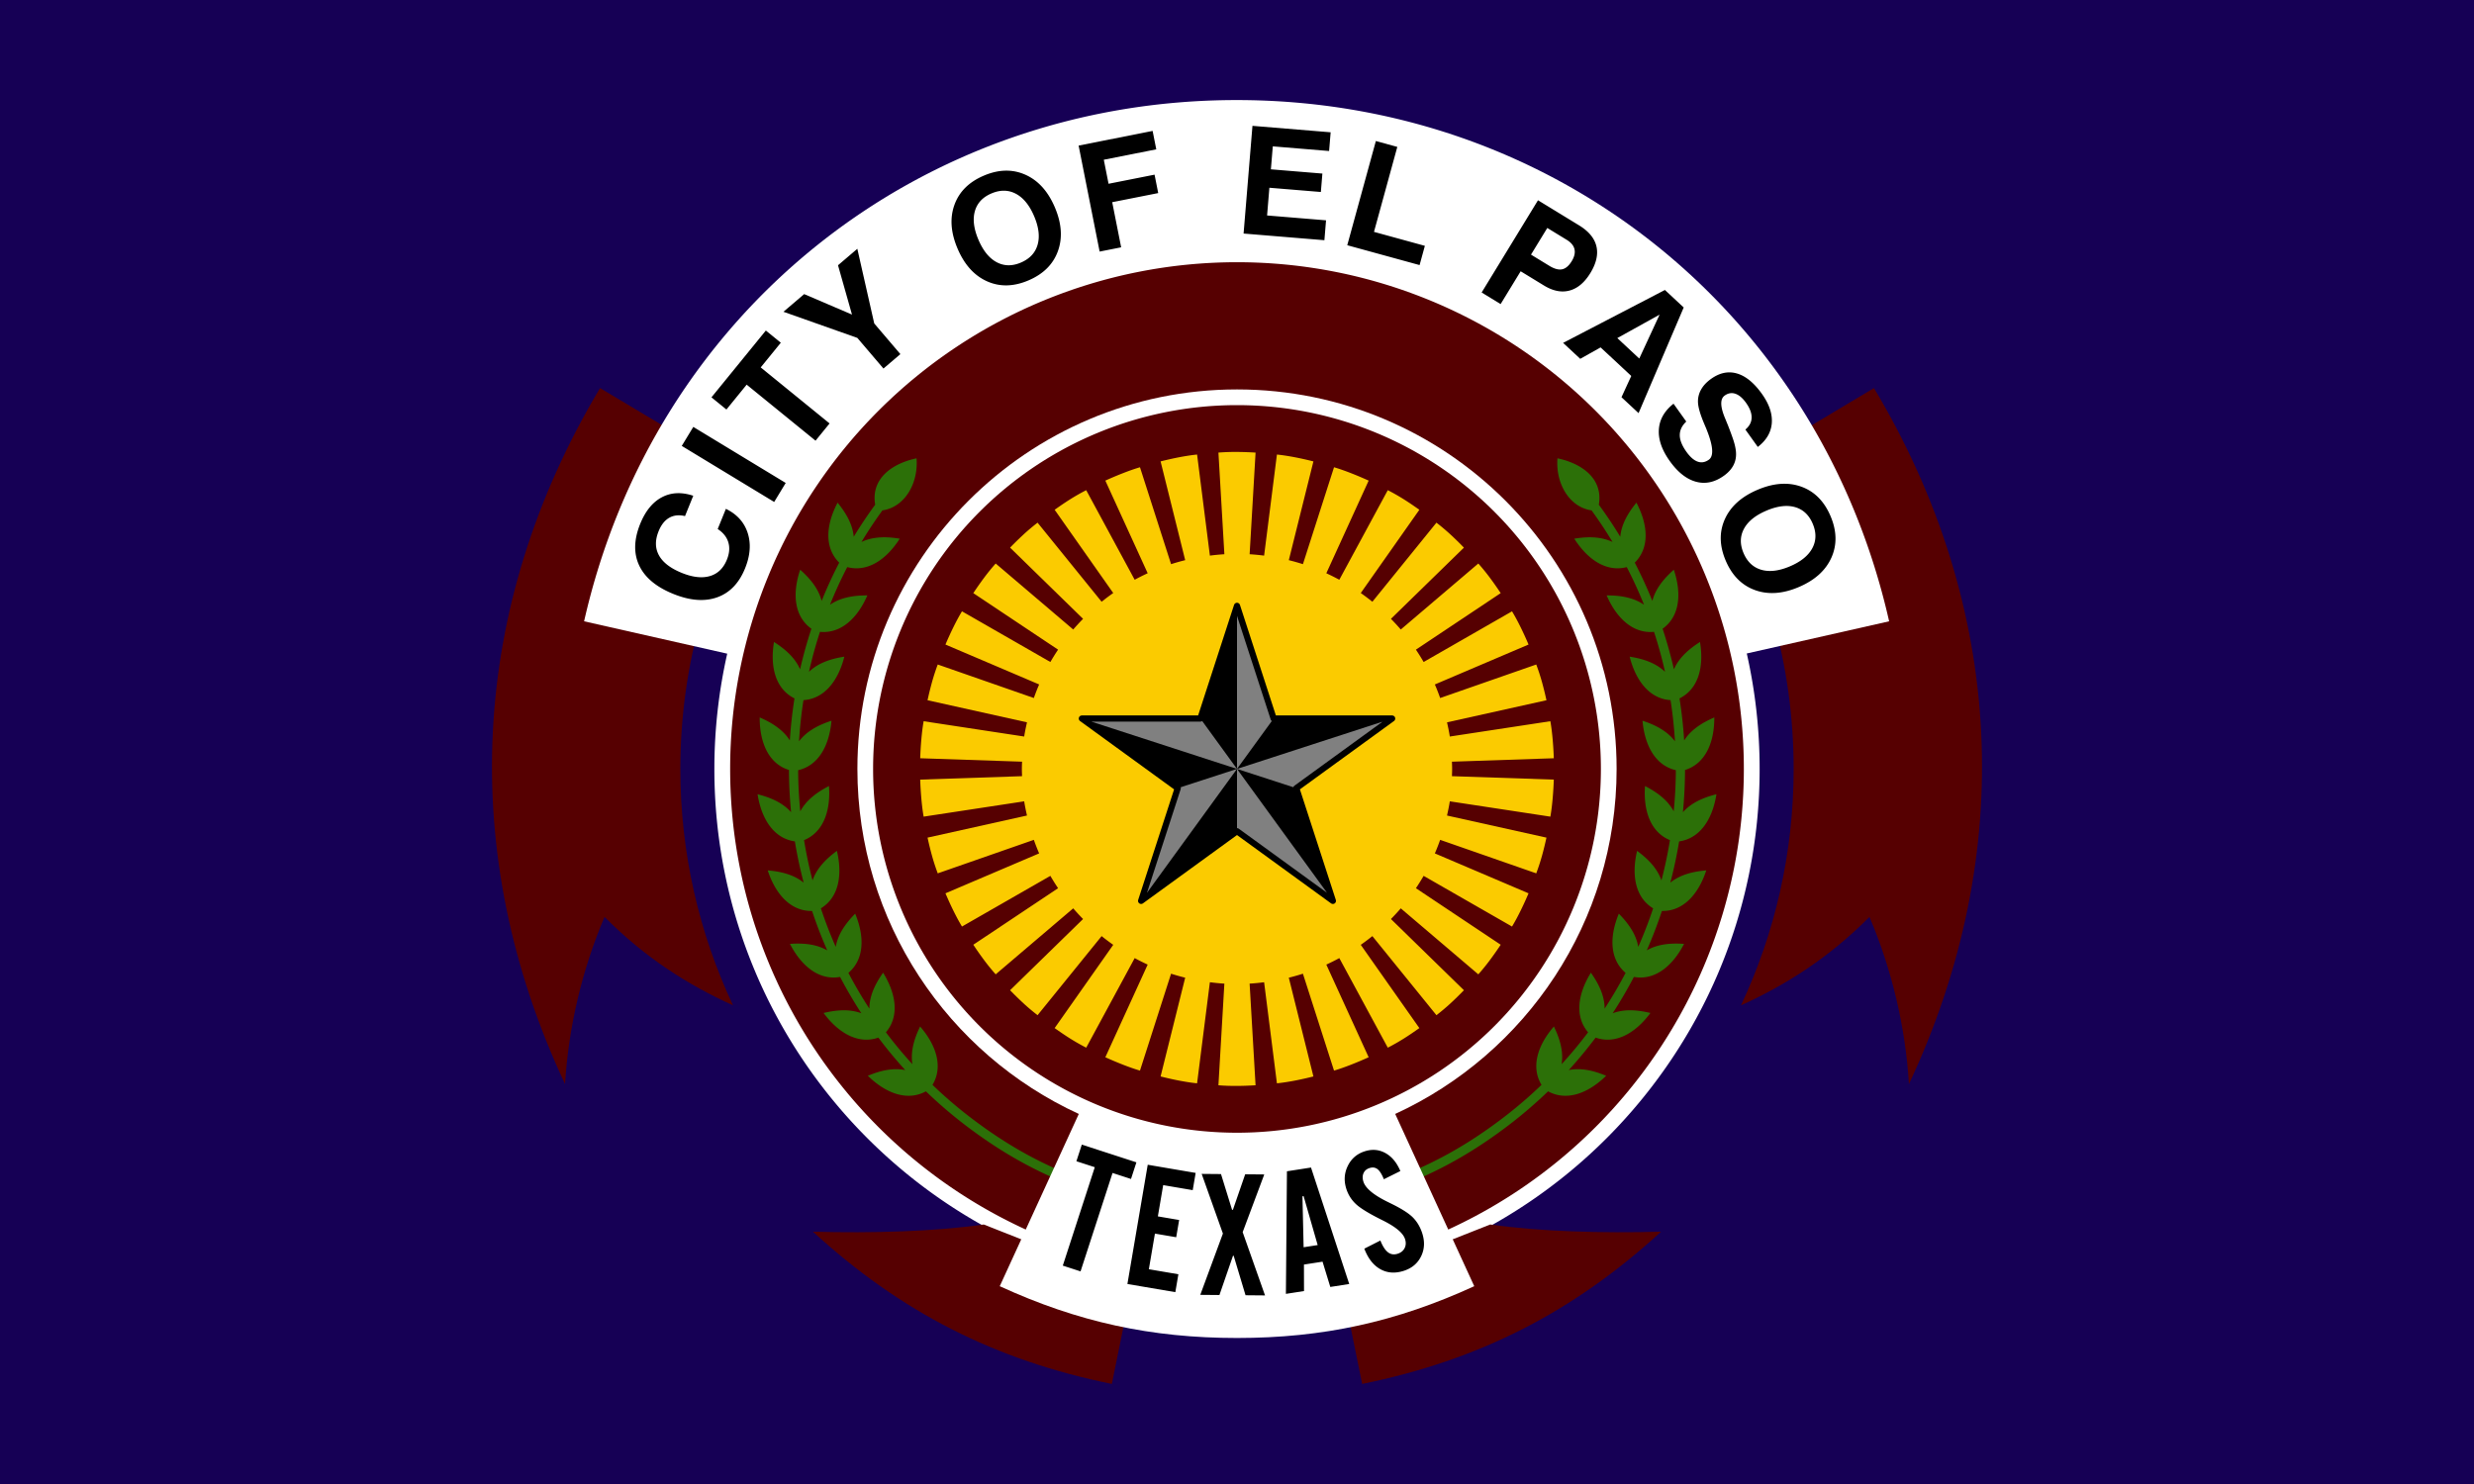 <svg xmlns="http://www.w3.org/2000/svg" width="800" height="480" version="1"><path fill="#160055" d="M0 0h800v480H0z"/><path d="m605.969 125.522-51.5 30.781C570.678 183.323 580 214.93 580 248.71c0 27.34-6.11 53.252-17.031 76.468 14.706-6.7 28.3-15.314 41.55-28.59 7.231 16.934 11.659 35.713 12.762 54.059 35.022-74.644 31.003-154.36-11.312-225.125zm-411.938 0 51.5 30.781C229.322 183.323 220 214.93 220 248.71c0 27.34 6.11 53.252 17.031 76.468-14.706-6.7-28.3-15.314-41.55-28.59-7.231 16.934-11.659 35.713-12.762 54.059-35.022-74.644-31.003-154.36 11.312-225.125z" fill="#560001"/><path d="M399.875 32.366c-102.5 0-188.378 68.621-211 168.594l46.281 10.468A169.345 169.345 0 0 0 231 248.71c0 93.288 75.712 169 169 169s169-75.712 169-169c0-12.831-1.443-25.33-4.156-37.344l46.031-10.406c-22.622-99.973-108.5-168.594-211-168.594z" fill="#fff"/><path d="M563.896 248.71a163.896 163.896 0 1 1-327.792 0 163.896 163.896 0 1 1 327.792 0z" fill="#560001"/><path d="M296.375 148.24c.645 8.162-3.863 15.823-11.031 16.845a143.245 143.245 0 0 0-6.781 10.218c3.745-1.778 8.03-1.789 12.375-1.062-4.43 6.93-10.522 10.884-16.97 9.187a140.825 140.825 0 0 0-5.593 12.188c3.418-2.367 7.68-3.056 12.094-3.031-3.267 7.55-8.676 12.43-15.313 11.78a141.076 141.076 0 0 0-3.562 12.938c2.998-2.893 7.067-4.224 11.437-4.906-2.02 7.974-6.565 13.643-13.219 14.063a142.009 142.009 0 0 0-1.437 13.312c2.498-3.313 6.31-5.29 10.5-6.656-.722 8.19-4.286 14.52-10.781 16 .016 4.447.257 8.893.687 13.312 1.942-3.645 5.378-6.179 9.281-8.187.593 8.183-1.913 14.99-8.062 17.5.72 4.376 1.625 8.735 2.75 13.031 1.334-3.914 4.339-6.955 7.875-9.562 1.894 8 .512 15.143-5.188 18.593a141.585 141.585 0 0 0 4.813 12.469c.677-4.104 3.19-7.595 6.281-10.75 3.147 7.598 2.892 14.841-2.187 19.156 2.067 3.947 4.328 7.8 6.781 11.563.014-4.16 1.89-8.017 4.438-11.625 4.322 7.005 5.246 14.21.906 19.281a140.557 140.557 0 0 0 8.562 10.313c-.65-4.108.56-8.22 2.5-12.188 5.373 6.212 7.443 13.184 4 18.875a143.021 143.021 0 0 0 12.625 10.813c13.213 10.036 25.768 16.63 41.531 21.812l-.937 2.844c-16.033-5.27-28.967-12.073-42.406-22.281a146.089 146.089 0 0 1-12.938-11.094c-5.93 3.244-12.842.765-18.781-5.031 4.003-1.667 8.102-2.656 12.094-1.844a144.14 144.14 0 0 1-8.688-10.5c-6.362 2.238-12.787-1.308-17.719-7.969 4.21-1.005 8.414-1.334 12.22.094a143.927 143.927 0 0 1-6.876-11.75c-6.64 1.198-12.412-3.323-16.219-10.688 4.329-.321 8.528.061 12.063 2.094a145.276 145.276 0 0 1-4.906-12.75c-6.764.141-11.757-5.235-14.344-13.125 4.336.374 8.456 1.383 11.625 3.969-1.15-4.401-2.11-8.86-2.844-13.344-6.7-.94-10.767-7.048-12.062-15.25 4.23 1.064 8.127 2.741 10.844 5.813a145.747 145.747 0 0 1-.688-13.657c-6.465-1.995-9.499-8.696-9.469-17 3.99 1.718 7.556 3.995 9.75 7.438.285-4.54.786-9.08 1.5-13.594-6.054-3.005-7.978-10.063-6.625-18.25 3.653 2.325 6.816 5.114 8.438 8.844a144.232 144.232 0 0 1 3.656-13.125c-5.496-3.933-6.267-11.228-3.625-19.094 3.239 2.88 5.934 6.148 6.938 10.094a143.93 143.93 0 0 1 5.687-12.375c-4.798-4.759-4.394-12.063-.531-19.406 2.731 3.353 4.851 6.985 5.219 11.03A146.565 146.565 0 0 1 283 163.242c-1.435-8.369 5.383-13.317 13.375-15zm207.25 0c-.645 8.162 3.863 15.823 11.031 16.845a143.245 143.245 0 0 1 6.782 10.218c-3.746-1.778-8.032-1.789-12.375-1.062 4.429 6.93 10.521 10.884 16.968 9.187a140.825 140.825 0 0 1 5.594 12.188c-3.418-2.367-7.68-3.056-12.094-3.031 3.267 7.55 8.676 12.43 15.313 11.78a141.076 141.076 0 0 1 3.562 12.938c-2.998-2.893-7.067-4.224-11.437-4.906 2.02 7.974 6.565 13.643 13.218 14.063a141.94 141.94 0 0 1 1.438 13.312c-2.498-3.313-6.31-5.29-10.5-6.656.722 8.19 4.286 14.52 10.781 16a142.854 142.854 0 0 1-.687 13.312c-1.942-3.645-5.378-6.179-9.282-8.187-.592 8.183 1.914 14.99 8.063 17.5a142.996 142.996 0 0 1-2.75 13.031c-1.334-3.914-4.339-6.955-7.875-9.562-1.894 8-.512 15.143 5.188 18.593a141.585 141.585 0 0 1-4.813 12.469c-.677-4.104-3.19-7.595-6.281-10.75-3.147 7.598-2.892 14.841 2.187 19.156a140.794 140.794 0 0 1-6.781 11.563c-.014-4.16-1.89-8.017-4.438-11.625-4.322 7.005-5.246 14.21-.906 19.281a140.557 140.557 0 0 1-8.562 10.313c.65-4.108-.56-8.22-2.5-12.188-5.373 6.212-7.443 13.184-4 18.875a143.021 143.021 0 0 1-12.625 10.813c-13.213 10.036-25.768 16.63-41.531 21.812l.937 2.844c16.033-5.27 28.967-12.073 42.406-22.281a146.089 146.089 0 0 0 12.938-11.094c5.93 3.244 12.842.765 18.781-5.031-4.003-1.667-8.102-2.656-12.094-1.844a144.14 144.14 0 0 0 8.688-10.5c6.362 2.238 12.787-1.308 17.718-7.969-4.209-1.005-8.413-1.334-12.218.094a143.927 143.927 0 0 0 6.875-11.75c6.64 1.198 12.412-3.323 16.218-10.688-4.328-.321-8.527.061-12.062 2.094 1.842-4.173 3.47-8.44 4.906-12.75 6.764.141 11.757-5.235 14.344-13.125-4.336.374-8.456 1.383-11.625 3.969 1.15-4.401 2.11-8.86 2.844-13.344 6.7-.94 10.767-7.048 12.062-15.25-4.23 1.064-8.127 2.741-10.843 5.813.441-4.537.672-9.092.687-13.657 6.465-1.995 9.499-8.696 9.469-17-3.99 1.718-7.556 3.995-9.75 7.438-.285-4.54-.786-9.08-1.5-13.594 6.054-3.005 7.978-10.063 6.625-18.25-3.653 2.325-6.816 5.114-8.438 8.844a144.232 144.232 0 0 0-3.656-13.125c5.496-3.933 6.267-11.228 3.625-19.094-3.239 2.88-5.934 6.148-6.938 10.094a143.93 143.93 0 0 0-5.687-12.375c4.798-4.759 4.394-12.063.531-19.406-2.731 3.353-4.851 6.985-5.218 11.03A146.565 146.565 0 0 0 517 163.242c1.434-8.369-5.383-13.317-13.375-15z" fill="#2c7008"/><path d="M537.128 398.392c-28.453 26.067-58.842 41.549-96.656 49.242l-6.632-32.595 48.046-18.975c16.361 2.315 35.957 2.83 55.242 2.328zm-274.256 0c28.453 26.067 58.842 41.549 96.656 49.242l6.632-32.595-48.046-18.975c-16.361 2.315-35.957 2.83-55.242 2.328z" fill="#560001"/><path d="M400 125.96c-67.76 0-122.75 54.99-122.75 122.75 0 49.504 29.355 92.183 71.594 111.593l-25.563 55.719c25.279 11.592 48.91 16.75 76.719 16.75 27.81 0 51.44-5.158 76.719-16.75l-25.563-55.719c42.24-19.41 71.594-62.09 71.594-111.593 0-67.76-54.99-122.75-122.75-122.75z" fill="#fff"/><path d="M517.67 248.71a117.67 117.67 0 1 1-235.34 0 117.67 117.67 0 1 1 235.34 0z" fill="#560001"/><path d="M400 146.18a68.432 68.432 0 0 0-6.005.21l1.922 32.875c-1.574.092-3.14.256-4.684.45l-4.143-32.695c-1.993.205-3.952.523-5.915.9a110.48 110.48 0 0 0-5.884 1.322l7.956 31.945a69.013 69.013 0 0 0-4.564 1.29l-10.058-31.344c-1.92.568-3.814 1.25-5.674 1.982a108.81 108.81 0 0 0-5.524 2.342l13.69 29.963a69.442 69.442 0 0 0-4.203 2.102l-15.672-28.973a68.545 68.545 0 0 0-5.224 2.972c-1.693 1.062-3.35 2.21-4.984 3.363l18.945 26.931a70.148 70.148 0 0 0-3.753 2.822l-20.716-25.58a68.44 68.44 0 0 0-4.594 3.873 109.11 109.11 0 0 0-4.293 4.204l23.598 23.028a69.937 69.937 0 0 0-3.182 3.452l-25.07-21.346a68.194 68.194 0 0 0-3.783 4.653 109.883 109.883 0 0 0-3.453 4.924l27.412 18.284a69.757 69.757 0 0 0-2.492 3.994L311.07 197.73c-1.037 1.713-1.97 3.49-2.852 5.284a110.65 110.65 0 0 0-2.492 5.464l30.294 12.91a69.04 69.04 0 0 0-1.711 4.384l-31.075-10.839a68.27 68.27 0 0 0-1.861 5.705 110.4 110.4 0 0 0-1.441 5.854l32.155 7.146c-.335 1.516-.666 3.042-.9 4.593l-32.516-4.954c-.349 1.973-.577 3.984-.75 5.975a109.349 109.349 0 0 0-.361 6.005l32.936 1.11c-.026.781-.06 1.556-.06 2.343 0 .786.034 1.561.06 2.341l-32.936 1.111c.064 2 .187 4.014.36 6.005.174 1.99.402 4.002.75 5.975l32.516-4.954c.235 1.552.566 3.077.9 4.593l-32.154 7.146c.43 1.953.905 3.93 1.44 5.854a68.268 68.268 0 0 0 1.862 5.705l31.075-10.839a69.04 69.04 0 0 0 1.711 4.384l-30.294 12.91c.782 1.841 1.611 3.67 2.492 5.464.881 1.794 1.815 3.57 2.852 5.284l28.583-16.392a69.757 69.757 0 0 0 2.492 3.993l-27.412 18.284a109.883 109.883 0 0 0 3.453 4.924 68.2 68.2 0 0 0 3.783 4.653l25.07-21.346a69.933 69.933 0 0 0 3.182 3.452l-23.598 23.029a109.685 109.685 0 0 0 4.293 4.203 68.44 68.44 0 0 0 4.594 3.873l20.716-25.58a70.148 70.148 0 0 0 3.753 2.822l-18.945 26.931c1.634 1.154 3.29 2.301 4.984 3.363a68.483 68.483 0 0 0 5.224 2.972l15.672-28.973a69.436 69.436 0 0 0 4.203 2.102l-13.69 29.963c1.818.834 3.665 1.61 5.524 2.342 1.86.732 3.753 1.414 5.674 1.982l10.058-31.345c1.5.483 3.022.91 4.564 1.291l-7.956 31.945c1.94.486 3.922.943 5.884 1.321 1.963.378 3.922.696 5.915.901l4.143-32.696c1.545.195 3.11.36 4.684.45l-1.922 32.877c1.997.164 4.007.22 6.005.21 1.998-.011 4.008-.09 6.005-.21l-1.922-32.876a69.958 69.958 0 0 0 4.684-.45l4.143 32.695c1.993-.205 3.952-.523 5.915-.9a110.48 110.48 0 0 0 5.884-1.322l-7.956-31.945a69.013 69.013 0 0 0 4.564-1.29l10.058 31.344c1.92-.568 3.814-1.25 5.674-1.982a108.81 108.81 0 0 0 5.524-2.342L428.883 312a69.436 69.436 0 0 0 4.203-2.102l15.672 28.973c1.784-.91 3.53-1.91 5.224-2.972 1.693-1.062 3.35-2.21 4.984-3.363l-18.945-26.931a70.148 70.148 0 0 0 3.753-2.822l20.716 25.58a68.44 68.44 0 0 0 4.594-3.873c1.47-1.355 2.9-2.77 4.293-4.203l-23.598-23.029a69.928 69.928 0 0 0 3.182-3.452l25.07 21.346a68.2 68.2 0 0 0 3.783-4.653 109.883 109.883 0 0 0 3.453-4.924l-27.412-18.284a69.757 69.757 0 0 0 2.492-3.993l28.583 16.392c1.037-1.713 1.97-3.49 2.852-5.284a110.65 110.65 0 0 0 2.492-5.464l-30.294-12.91a69.04 69.04 0 0 0 1.711-4.384l31.075 10.839a68.268 68.268 0 0 0 1.861-5.705c.536-1.925 1.01-3.9 1.441-5.854l-32.155-7.146c.335-1.516.666-3.041.9-4.593l32.516 4.954c.349-1.973.577-3.984.75-5.975.174-1.99.297-4.005.361-6.005l-32.936-1.11c.026-.781.06-1.556.06-2.342 0-.787-.034-1.562-.06-2.342l32.936-1.111c-.064-2-.187-4.014-.36-6.005-.174-1.99-.402-4.002-.75-5.975l-32.516 4.954c-.235-1.551-.566-3.077-.9-4.593l32.154-7.146a110.4 110.4 0 0 0-1.44-5.854 68.27 68.27 0 0 0-1.862-5.705l-31.075 10.839a69.04 69.04 0 0 0-1.711-4.384l30.294-12.91a109.495 109.495 0 0 0-2.492-5.464c-.881-1.794-1.815-3.57-2.852-5.284l-28.583 16.393a69.757 69.757 0 0 0-2.492-3.994l27.412-18.284a109.883 109.883 0 0 0-3.453-4.924 68.194 68.194 0 0 0-3.783-4.653l-25.07 21.346a69.932 69.932 0 0 0-3.182-3.452l23.598-23.028a109.678 109.678 0 0 0-4.293-4.204 68.44 68.44 0 0 0-4.594-3.873l-20.716 25.58a70.148 70.148 0 0 0-3.753-2.822l18.945-26.931c-1.634-1.154-3.29-2.301-4.984-3.363a68.483 68.483 0 0 0-5.224-2.972l-15.672 28.973a69.442 69.442 0 0 0-4.203-2.102l13.69-29.963a109.36 109.36 0 0 0-5.524-2.342c-1.86-.732-3.753-1.414-5.674-1.982l-10.058 31.345c-1.5-.483-3.022-.91-4.564-1.291l7.956-31.945a110.48 110.48 0 0 0-5.884-1.321c-1.963-.378-3.922-.696-5.915-.9l-4.143 32.695a69.958 69.958 0 0 0-4.684-.45l1.922-32.876c-1.997-.121-4.007-.2-6.005-.21z" fill="#fbcb00" fill-rule="evenodd"/><path d="m400 195.96 11.844 36.447 38.324.002-31.004 22.527 11.842 36.45L400 268.86l-31.006 22.525 11.842-36.449-31.004-22.527 38.324-.002L400 195.96z" fill="gray" stroke="#000" stroke-width="2" stroke-linecap="round" stroke-linejoin="round"/><path d="M400 195.96v52.75l-11.844-16.303L400 195.96z"/><path d="m349.832 232.409 50.168 16.3-19.164 6.227-31.004-22.527zm19.162 58.976L400 248.71v20.15l-31.006 22.525zm62.012 0L400 248.71l19.164 6.226 11.842 36.45zm19.162-58.976L400 248.709l11.844-16.302 38.324.002z"/><path d="M234.726 164.583c3.578 1.742 5.928 4.346 7.048 7.813 1.12 3.468.837 7.283-.852 11.447-1.944 4.794-4.95 7.915-9.02 9.363-4.07 1.448-8.803 1.078-14.198-1.11-5.512-2.235-9.184-5.303-11.016-9.205-1.833-3.9-1.717-8.395.346-13.482 1.676-4.134 4.009-6.991 6.996-8.57 2.988-1.58 6.37-1.741 10.144-.484l-2.666 6.576c-1.945-.465-3.645-.284-5.099.544-1.454.827-2.6 2.274-3.438 4.342-1.189 2.932-1.147 5.544.126 7.835 1.273 2.292 3.727 4.175 7.363 5.65 3.519 1.426 6.546 1.77 9.082 1.032 2.535-.739 4.371-2.508 5.507-5.308.82-2.024.975-3.89.465-5.599-.51-1.71-1.656-3.147-3.437-4.313l2.649-6.531zm15.616-2.223-29.885-18.13 3.73-6.147 29.884 18.13-3.729 6.147zm13.373-19.82-22.27-18.124-6.545 8.043-4.84-3.94 17.585-21.607 4.84 3.94-6.5 7.987 22.27 18.125-4.54 5.577zm27.436-28-5.472 4.664-8.452-9.913-23.887-8.449 6.7-5.712 15.464 6.617-4.521-15.947 6.248-5.327 5.467 24.153 8.453 9.914zm25.252-36.965c1.51 3.535 3.47 5.945 5.877 7.23 2.407 1.285 5.022 1.325 7.844.119 2.85-1.219 4.651-3.145 5.4-5.78.75-2.633.37-5.718-1.141-9.253-1.51-3.535-3.477-5.942-5.899-7.221s-5.058-1.31-7.91-.09c-2.822 1.205-4.602 3.119-5.34 5.74-.738 2.62-.348 5.705 1.169 9.255zm-6.743 2.882c-2.22-5.194-2.566-9.919-1.039-14.176s4.691-7.41 9.492-9.462c4.8-2.052 9.275-2.158 13.425-.318 4.15 1.84 7.33 5.348 9.544 10.527 2.213 5.179 2.55 9.904 1.012 14.174-1.538 4.27-4.708 7.431-9.508 9.483-4.801 2.051-9.269 2.154-13.404.308-4.135-1.845-7.309-5.358-9.522-10.536zm45.92.918-6.795-34.288 23.929-4.742 1.18 5.959-16.968 3.363 1.54 7.775 14.875-2.948 1.18 5.959-14.874 2.948 2.893 14.594-6.96 1.38zm46.547-5.835L405 40.704l25.281 2.085-.499 6.054-18.21-1.501-.613 7.426 16.65 1.372-.492 5.96-16.649-1.373-.74 8.964 19.063 1.571-.53 6.433-26.134-2.155zm33.524 3.78 9.251-33.707 6.934 1.903-7.543 27.483 16.454 4.516-1.708 6.224-23.388-6.418zm59.419 3.04 5.933 3.624c1.606.981 2.982 1.354 4.128 1.118 1.145-.237 2.18-1.111 3.104-2.623.866-1.418 1.164-2.71.894-3.875-.27-1.167-1.114-2.183-2.532-3.049l-6.257-3.822-5.27 8.626zm-3.344 5.381-6.482 10.611-6.136-3.748 18.223-29.829 13.263 8.104c3.132 1.913 5.008 4.176 5.628 6.788.619 2.613-.032 5.491-1.954 8.637-1.88 3.078-4.12 4.968-6.717 5.67-2.599.703-5.362.159-8.292-1.63l-7.533-4.603zm44.93 14.021-13.682 7.592 7.104 6.613 6.577-14.205zm1.713-7.97 6.078 5.66-14.595 34.17-5.523-5.142 3.163-6.88-9.918-9.233-6.584 3.694-5.54-5.158 32.919-17.11zm2.784 36.785 4.124 5.774c-1.401 1.331-2.101 2.794-2.1 4.387 0 1.594.714 3.388 2.139 5.383 1.214 1.7 2.431 2.765 3.652 3.195 1.221.43 2.424.222 3.608-.624 1.725-1.232 1.384-4.73-1.023-10.496a4.585 4.585 0 0 1-.085-.201 22.933 22.933 0 0 1-.293-.695c-1.315-3.066-2.016-5.423-2.105-7.07a7.716 7.716 0 0 1 .956-4.154c.711-1.304 1.807-2.485 3.287-3.543 2.768-1.977 5.56-2.552 8.377-1.725 2.816.826 5.493 3.016 8.031 6.57 2.372 3.32 3.442 6.479 3.21 9.474-.233 2.994-1.742 5.564-4.526 7.708l-4.014-5.619c1.304-1.087 1.976-2.364 2.017-3.831.04-1.468-.57-3.084-1.829-4.847-1.094-1.532-2.237-2.5-3.429-2.902-1.192-.403-2.34-.21-3.448.582-1.506 1.076-1.479 3.496.083 7.26l.979 2.392c.953 2.45 1.591 4.215 1.916 5.295.324 1.08.536 2.071.636 2.972.183 1.619-.049 3.097-.697 4.435-.648 1.338-1.713 2.535-3.193 3.593-2.961 2.115-5.968 2.756-9.022 1.924-3.054-.833-5.877-3.064-8.47-6.694-2.556-3.579-3.73-6.978-3.523-10.199.208-3.22 1.789-6.001 4.742-8.344zm30.005 34.607c-3.536 1.509-5.947 3.466-7.234 5.873-1.286 2.407-1.327 5.021-.122 7.844 1.217 2.852 3.142 4.653 5.776 5.404 2.634.75 5.719.372 9.255-1.137 3.535-1.509 5.943-3.474 7.224-5.895 1.28-2.421 1.311-5.058.094-7.91-1.205-2.823-3.117-4.604-5.737-5.343-2.62-.74-5.706-.351-9.256 1.164zm-2.879-6.744c5.195-2.217 9.92-2.561 14.176-1.032 4.256 1.53 7.409 4.695 9.458 9.496 2.05 4.802 2.153 9.277.312 13.425-1.842 4.15-5.353 7.329-10.533 9.54-5.18 2.21-9.904 2.545-14.174 1.004-4.27-1.54-7.429-4.711-9.478-9.513-2.05-4.801-2.15-9.27-.302-13.403 1.848-4.134 5.361-7.307 10.541-9.517z" style="text-align:center;line-height:125%;-inkscape-font-specification:Swis721 BT Bold" font-size="48.599" font-weight="700" text-anchor="middle" font-family="Swis721 BT"/><path d="m348.07 375.6 1.747-5.378 17.653 5.736-1.747 5.379-5.97-1.94-10.343 31.832-5.739-1.865 10.343-31.832-5.944-1.931zm16.491 39.707 6.572-38.57 15.497 2.641-.95 5.575-9.55-1.627-1.721 10.11 6.881 1.172-.95 5.574-6.881-1.172-1.964 11.523 9.55 1.627-.987 5.788-15.497-2.64zm23.563 3.512 7.319-19.824-6.865-19.3 6.25.056 3.578 11.559.27.002 3.971-11.492 6.17.054-6.984 18.663 7.233 20.467-6.304-.056-3.838-12.779-.216-.001-4.388 12.706-6.196-.055zm27.69-.318.336-39.65 7.78-1.213 12.362 37.67-6.122.955-2.508-8.18-6.015.937.021 8.568-5.855.913zm5.727-15.078 4.545-.709-4.549-15.83-.374.057.378 16.482zm19.628.457 5.197-2.637c.728 1.85 1.55 3.121 2.464 3.815.914.695 1.97.843 3.17.445 1.044-.346 1.782-.957 2.214-1.832.432-.875.469-1.852.11-2.93-.641-1.935-3.012-3.923-7.11-5.965l-.718-.36c-4.013-2.014-6.716-3.688-8.11-5.022a11.435 11.435 0 0 1-2.992-4.723c-.869-2.62-.74-5.109.387-7.469 1.127-2.36 2.932-3.952 5.414-4.775 2.414-.801 4.666-.631 6.755.51 2.089 1.14 3.713 3.086 4.873 5.837l-5.334 2.654c-.654-1.627-1.344-2.719-2.07-3.276-.727-.557-1.595-.668-2.605-.333-.925.307-1.562.865-1.91 1.675-.35.81-.351 1.736-.005 2.78.716 2.158 3.448 4.378 8.197 6.66l.444.223c3.49 1.693 5.914 3.217 7.276 4.57 1.361 1.355 2.377 3.042 3.047 5.062.898 2.705.796 5.205-.305 7.5-1.101 2.294-2.936 3.867-5.504 4.719-2.842.943-5.399.784-7.67-.477-2.272-1.26-4.01-3.478-5.215-6.651z" style="text-align:center;line-height:125%;-inkscape-font-specification:AlternateGothic2 BT" font-size="55.414" font-weight="400" text-anchor="middle" font-family="AlternateGothic2 BT"/></svg>